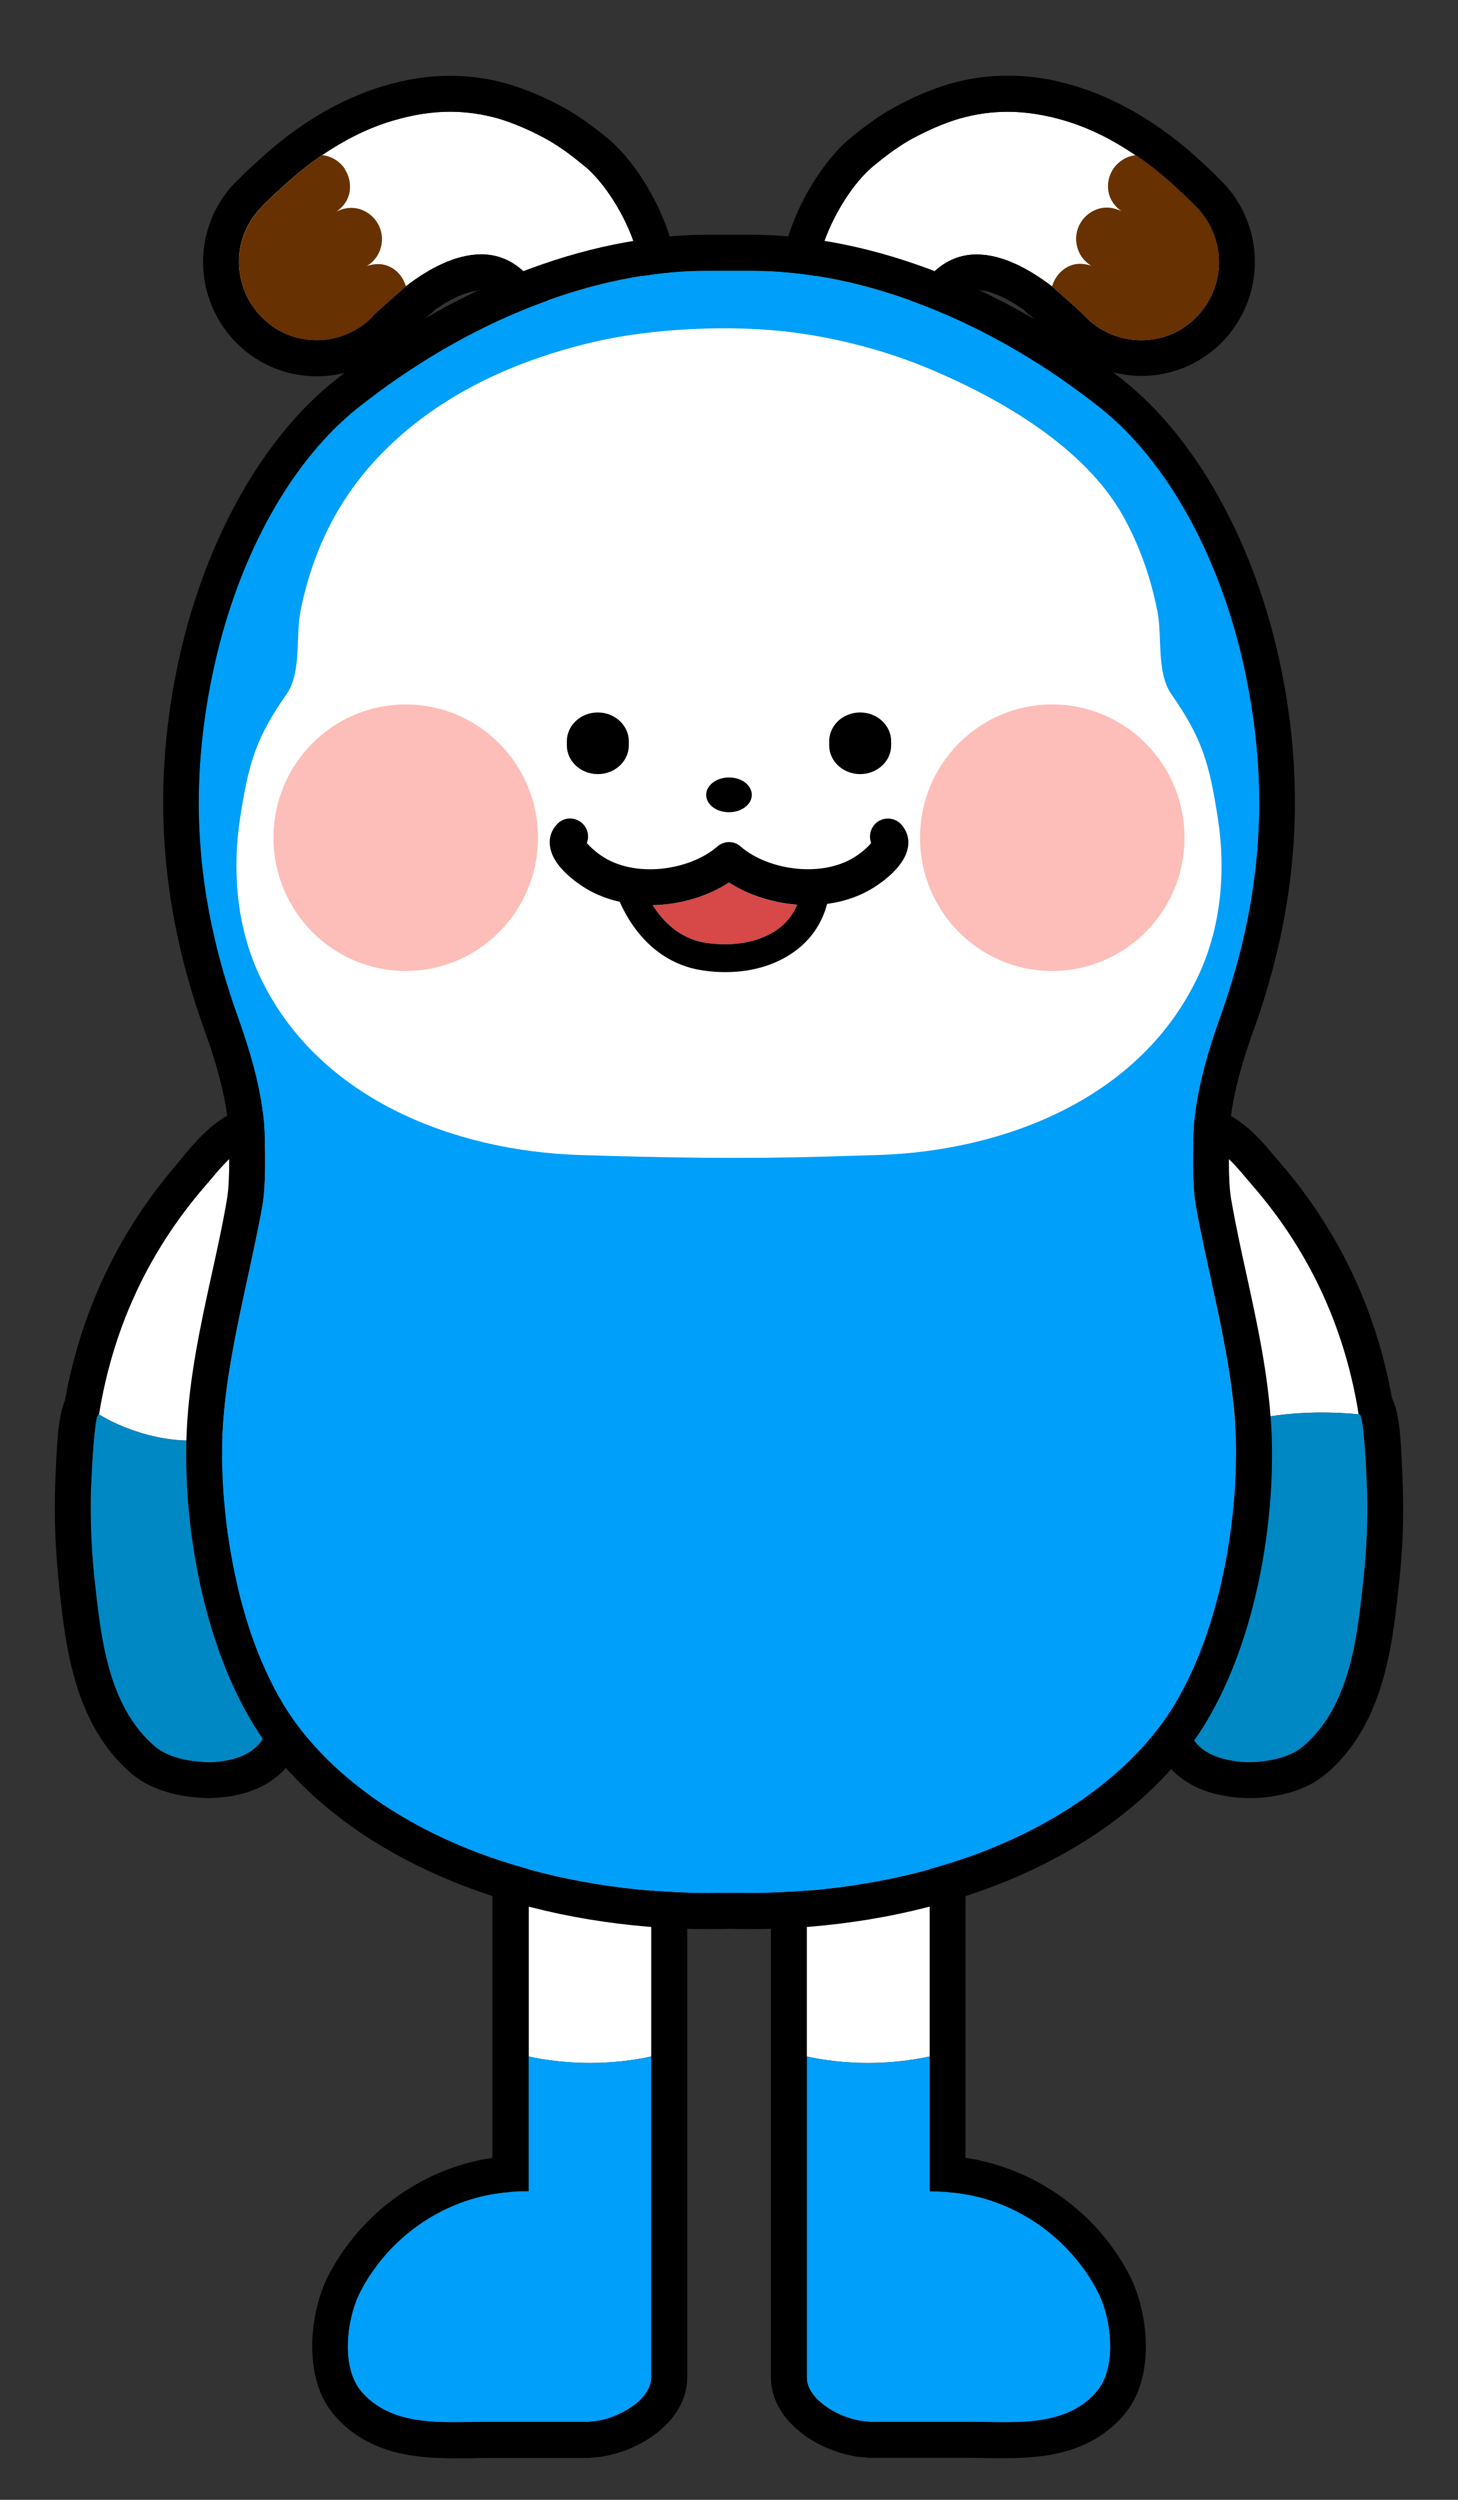 <?xml version="1.0" encoding="utf-8"?>
<!-- Generator: Adobe Illustrator 24.1.1, SVG Export Plug-In . SVG Version: 6.00 Build 0)  -->
<svg version="1.1" id="Layer_1" xmlns="http://www.w3.org/2000/svg" xmlns:xlink="http://www.w3.org/1999/xlink" x="0px" y="0px"
	 viewBox="0 0 140 240" style="enable-background:new 0 0 140 240;" xml:space="preserve">
<rect x="0" y="0" width="140" height="240" fill="#333333" stroke="none"/>
<g>
	<path style="fill:#FFFFFF;" d="M59.48,32.35c-0.6,0.46-1.18,0.63-1.75,0.63c-2.96,0-5.57-5.08-7.3-6.78
		c-1.29-1.26-2.73-1.78-4.22-1.78c-2.47,0-5.06,1.38-7.24,3.07c0,0.03-2.3,1.98-3.16,2.84v0.03c-1.46,1.52-3.45,2.3-5.4,2.3
		c-1.84,0-3.71-0.66-5.14-2.07c-1.87-1.78-2.61-4.31-2.24-6.66c0.23-1.44,0.89-2.79,1.95-3.93c0.23-0.26,0.89-0.92,1.9-1.84
		c3.1-2.9,6.72-5.34,10.83-6.58c1.92-0.57,3.76-0.86,5.51-0.86c1.58,0,3.13,0.23,4.65,0.66c1.52,0.46,3.04,1.12,4.62,1.98
		c1.29,0.72,2.5,1.64,3.65,2.59C59.8,18.97,64.48,28.53,59.48,32.35z"/>
	<path d="M58.36,13.28c-1.55-1.26-2.87-2.21-4.19-2.93c-1.84-1.01-3.59-1.75-5.34-2.27c-1.87-0.55-3.71-0.8-5.6-0.8
		c-2.13,0-4.25,0.32-6.52,1.01c-4.22,1.29-8.33,3.76-12.18,7.38c-0.98,0.86-1.69,1.61-2.04,1.95c-1.24,1.32-2.13,2.9-2.59,4.6
		c-0.11,0.37-0.2,0.78-0.26,1.18c-0.57,3.56,0.63,7.18,3.25,9.71c2.04,1.95,4.71,3.02,7.53,3.02c2.96,0,5.83-1.24,7.9-3.39
		c0.29-0.29,0.83-0.78,1.41-1.29c0.89-0.72,1.84-1.49,1.95-1.64c1.72-1.24,3.33-1.92,4.54-1.92c0.69,0,1.26,0.26,1.81,0.8
		c0.29,0.29,0.83,1.01,1.32,1.67c1.92,2.56,4.54,6.09,8.39,6.09c1.35,0,2.67-0.46,3.82-1.32c2.27-1.72,3.48-4.28,3.56-7.38
		C65.23,22.39,61.69,16.07,58.36,13.28z M59.48,32.35c-0.6,0.46-1.18,0.63-1.75,0.63c-2.96,0-5.57-5.08-7.3-6.78
		c-1.29-1.26-2.73-1.78-4.22-1.78c-2.47,0-5.06,1.38-7.24,3.07c0,0.03-2.3,1.98-3.16,2.84v0.03c-1.46,1.52-3.45,2.3-5.4,2.3
		c-1.84,0-3.71-0.66-5.14-2.07c-1.87-1.78-2.61-4.31-2.24-6.66c0.23-1.44,0.89-2.79,1.95-3.93c0.23-0.26,0.89-0.92,1.9-1.84
		c1.26-1.18,2.61-2.3,4.05-3.27c2.1-1.41,4.34-2.59,6.78-3.3c1.92-0.57,3.76-0.86,5.51-0.86c1.58,0,3.13,0.23,4.65,0.66
		c1.52,0.46,3.04,1.12,4.62,1.98c1.29,0.72,2.5,1.64,3.65,2.59C59.8,18.97,64.48,28.53,59.48,32.35z"/>
	<path style="fill:#673101;" d="M38.98,27.5c0,0.03-2.3,1.98-3.16,2.84v0.03c-1.46,1.52-3.45,2.3-5.4,2.3
		c-1.84,0-3.71-0.66-5.14-2.07c-1.87-1.78-2.61-4.31-2.24-6.66c0.23-1.44,0.89-2.79,1.95-3.93c0.23-0.26,0.89-0.92,1.9-1.84
		c1.26-1.18,2.61-2.3,4.05-3.27c0.14,0,0.26,0.03,0.37,0.06c0.03,0,0.03,0,0.06,0c0.03,0,0.03,0.03,0.06,0.03
		c1.15,0.32,1.67,1.21,1.67,1.21v0.03c0.46,0.69,0.63,1.55,0.43,2.41c-0.2,0.72-0.63,1.26-1.21,1.67c0.63-0.32,1.38-0.46,2.13-0.26
		c1.58,0.43,2.56,2.07,2.13,3.68c-0.2,0.78-0.69,1.41-1.35,1.81c0.52-0.17,1.12-0.26,1.69-0.11C37.97,25.69,38.69,26.52,38.98,27.5z
		"/>
</g>
<g>
	<path style="fill:#FFFFFF;" d="M114.72,30.6c-1.44,1.41-3.3,2.07-5.14,2.07c-1.98,0-3.93-0.78-5.4-2.3c0,0,0-0.03-0.03-0.03
		c-0.83-0.86-3.13-2.81-3.13-2.84c-2.21-1.69-4.77-3.07-7.24-3.07c-1.49,0-2.93,0.52-4.22,1.78c-1.72,1.69-4.34,6.78-7.3,6.78
		c-0.57,0-1.15-0.17-1.75-0.63c-5.03-3.82-0.32-13.38,3.33-16.4c1.15-0.95,2.36-1.87,3.65-2.59c1.58-0.86,3.1-1.52,4.62-1.98
		c1.52-0.43,3.07-0.66,4.65-0.66c1.75,0,3.59,0.29,5.51,0.86c4.11,1.24,7.73,3.68,10.83,6.58c1.01,0.92,1.67,1.58,1.9,1.84
		c1.06,1.15,1.69,2.5,1.95,3.93C117.34,26.29,116.59,28.82,114.72,30.6z"/>
	<path d="M120.35,23.36c-0.34-2.13-1.32-4.11-2.81-5.72c-0.37-0.37-1.09-1.12-2.1-2.04c-0.37-0.34-0.75-0.69-1.12-1.01
		c-3.5-3.02-7.21-5.14-11.03-6.32c-2.27-0.69-4.39-1.01-6.52-1.01c-1.9,0-3.73,0.26-5.63,0.8c-1.72,0.52-3.48,1.26-5.31,2.27
		c-1.32,0.72-2.64,1.67-4.19,2.93c-3.33,2.79-6.86,9.1-6.75,14.45c0.06,3.1,1.29,5.66,3.56,7.38c1.15,0.86,2.47,1.32,3.82,1.32
		c3.85,0,6.46-3.53,8.39-6.09c0.49-0.66,1.01-1.38,1.32-1.67c0.55-0.55,1.12-0.8,1.81-0.8c1.21,0,2.81,0.69,4.54,1.92
		c0.17,0.23,2.53,2.1,3.3,2.87c0.03,0.03,0.03,0.03,0.06,0.06c2.04,2.15,4.94,3.39,7.9,3.39c2.81,0,5.49-1.06,7.53-3.02
		C119.72,30.57,120.93,26.95,120.35,23.36z M114.72,30.6c-1.44,1.41-3.3,2.07-5.14,2.07c-1.98,0-3.93-0.78-5.4-2.3
		c0,0,0-0.03-0.03-0.03c-0.83-0.86-3.13-2.81-3.13-2.84c-2.21-1.69-4.77-3.07-7.24-3.07c-1.49,0-2.93,0.52-4.22,1.78
		c-1.72,1.69-4.34,6.78-7.3,6.78c-0.57,0-1.15-0.17-1.75-0.63c-5.03-3.82-0.32-13.38,3.33-16.4c1.15-0.95,2.36-1.87,3.65-2.59
		c1.58-0.86,3.1-1.52,4.62-1.98c1.52-0.43,3.07-0.66,4.65-0.66c1.75,0,3.59,0.29,5.51,0.86c2.44,0.72,4.68,1.9,6.78,3.33h0.03
		c1.44,0.98,2.76,2.07,4.02,3.25c1.01,0.92,1.67,1.58,1.9,1.84c1.06,1.15,1.69,2.5,1.95,3.93C117.34,26.29,116.59,28.82,114.72,30.6
		z"/>
	<path style="fill:#673101;" d="M114.72,30.6c-1.44,1.41-3.3,2.07-5.14,2.07c-1.98,0-3.93-0.78-5.4-2.3c0,0,0-0.03-0.03-0.03
		c-0.83-0.86-3.13-2.81-3.13-2.84c0.29-0.98,1.01-1.81,2.07-2.1c0.57-0.14,1.15-0.06,1.69,0.11c-0.66-0.4-1.15-1.03-1.35-1.81
		c-0.43-1.61,0.55-3.25,2.13-3.68c0.75-0.2,1.46-0.06,2.13,0.26c-0.57-0.4-1.01-0.95-1.21-1.67c-0.26-1.03,0.06-2.1,0.75-2.81
		c0.83-0.83,1.69-0.89,1.84-0.89h0.03c1.44,0.98,2.76,2.07,4.02,3.25c1.01,0.92,1.67,1.58,1.9,1.84c1.06,1.15,1.69,2.5,1.95,3.93
		C117.34,26.29,116.59,28.82,114.72,30.6z"/>
</g>
<g>
	<path style="fill:#FFFFFF;" d="M62.53,163.39v34.04c0,0-2.53,0.63-5.89,0.63c-3.16,0-5.6-0.55-5.89-0.63v-34.04
		c0-2.27,1.81-4.08,4.05-4.08C57.05,159.31,62.53,161.12,62.53,163.39z"/>
	<path style="fill-rule:evenodd;clip-rule:evenodd;fill:#009FF9;" d="M62.53,197.43v30.82c0,2.04-2.81,3.76-5.08,4.16l-1.01,0.11
		h-9.82c-1.01,0-2.04,0.03-3.1,0.03c-3.22,0-6.52-0.32-8.79-2.9c-2.04-2.33-1.46-7.01-0.17-9.56c2.41-4.71,6.89-8.19,12.06-9.31
		c0,0,0.23-0.03,0.29-0.06c0.69-0.11,1.32-0.23,1.9-0.26c0.23-0.03,0.46-0.06,0.69-0.06c0.34-0.03,0.69-0.03,1.01-0.03h0.23v-12.95
		c0,0,0,0,0.03,0c0.29,0.09,2.73,0.63,5.89,0.63C60,198.06,62.53,197.43,62.53,197.43z"/>
	<path d="M50.73,197.43v12.95h0.03v-12.95C50.73,197.43,50.73,197.43,50.73,197.43z"/>
	<path d="M54.81,155.87c-4.14,0-7.53,3.36-7.53,7.53v43.77c-0.34,0.06-0.69,0.12-1.03,0.17l-0.4,0.09
		c-6.12,1.35-11.49,5.49-14.36,11.12c-1.67,3.3-2.58,9.68,0.66,13.38c3.13,3.59,7.53,4.08,11.37,4.08h1.67
		c0.49-0.03,0.98-0.03,1.44-0.03h9.82c0.12,0,0.23,0,0.34-0.03l1.01-0.09c0.09-0.03,0.17-0.03,0.26-0.06
		c3.85-0.69,7.93-3.59,7.93-7.55v-64.85C65.98,157.73,57.16,155.87,54.81,155.87z M62.53,228.25c0,2.04-2.81,3.76-5.08,4.16
		l-1.01,0.11h-9.82c-1.01,0-2.04,0.03-3.1,0.03c-3.22,0-6.52-0.32-8.79-2.9c-2.04-2.33-1.46-7.01-0.17-9.56
		c2.41-4.71,6.89-8.19,12.06-9.31c0,0,0.23-0.03,0.29-0.06c0.69-0.11,1.32-0.23,1.9-0.26c0.23-0.03,0.46-0.06,0.69-0.06
		c0.34-0.03,0.69-0.03,1.01-0.03h0.23v-12.95c0,0,0,0,0.03,0v-34.04c0-2.27,1.81-4.08,4.05-4.08c2.24,0,7.73,1.81,7.73,4.08V228.25z
		"/>
</g>
<g>
	<path style="fill:#FFFFFF;" d="M89.27,163.39v34.04c0,0-2.56,0.63-5.92,0.63c-3.36,0-5.89-0.63-5.89-0.63v-34.04
		c0-2.27,5.49-4.08,7.73-4.08C87.43,159.31,89.27,161.12,89.27,163.39z"/>
	<path style="fill-rule:evenodd;clip-rule:evenodd;fill:#009FF9;" d="M105.27,229.65c-2.27,2.59-5.57,2.9-8.79,2.9
		c-1.06,0-2.1-0.03-3.1-0.03h-9.82l-0.98-0.11c-2.3-0.4-5.11-2.13-5.11-4.16v-30.82c0,0,2.53,0.63,5.89,0.63
		c3.36,0,5.92-0.63,5.92-0.63v12.95h0.23c0.32,0,0.66,0,1.01,0.03c0.23,0,0.46,0.03,0.69,0.06c0.57,0.03,1.21,0.14,1.9,0.26
		c0.06,0.03,0.29,0.06,0.29,0.06c5.17,1.12,9.65,4.6,12.06,9.31C106.73,222.64,107.31,227.33,105.27,229.65z"/>
	<path d="M108.51,218.54c-2.87-5.63-8.24-9.77-14.42-11.12l-0.2-0.06c-0.4-0.06-0.8-0.14-1.18-0.2v-43.77
		c0-4.16-3.39-7.53-7.52-7.53c-2.36,0-11.17,1.87-11.17,7.53v64.85c0,3.96,4.08,6.86,7.93,7.55c0.09,0.03,0.17,0.03,0.26,0.06
		l1.01,0.09c0.11,0.03,0.23,0.03,0.34,0.03h9.82c0.46,0,0.95,0,1.44,0.03h1.67c3.88,0,8.24-0.49,11.37-4.08
		C111.1,228.22,110.18,221.84,108.51,218.54z M105.27,229.65c-2.27,2.59-5.57,2.9-8.79,2.9c-1.06,0-2.1-0.03-3.1-0.03h-9.82
		l-0.98-0.11c-2.3-0.4-5.11-2.13-5.11-4.16v-64.85c0-2.27,5.49-4.08,7.73-4.08c2.24,0,4.08,1.81,4.08,4.08v46.99h0.23
		c0.32,0,0.66,0,1.01,0.03c0.23,0,0.46,0.03,0.69,0.06c0.57,0.03,1.21,0.14,1.9,0.26c0.06,0.03,0.29,0.06,0.29,0.06
		c5.17,1.12,9.65,4.6,12.06,9.31C106.73,222.64,107.31,227.33,105.27,229.65z"/>
</g>
<g>
	<path style="fill:#FFFFFF;" d="M23.18,129.41c-0.83,2.79-1.41,5.6-1.69,8.44c-4.11,1.26-9.19-0.32-12.01-2.07
		c1.26-7.81,4.48-15.31,10.22-21.94c1.29-1.46,3.16-4.11,5.37-4.19C33.26,109.31,24.04,126.51,23.18,129.41z"/>
	<path style="fill:#0088C5;" d="M21.2,169.11c-0.6,0.09-1.32,0.09-2.04,0.03c-1.55-0.11-3.19-0.57-4.22-1.41
		c-4.71-3.96-5.28-10.89-5.89-16.31c-0.29-2.81-0.4-5.66-0.32-8.5c0-0.09,0.03-0.26,0.03-0.49c0.03-0.6,0.09-1.61,0.14-2.67
		c0.11-1.49,0.26-3.04,0.4-3.68c0.03-0.09,0.06-0.14,0.09-0.2c0.03-0.06,0.06-0.09,0.09-0.09h0.03c2.81,1.75,7.87,3.33,11.98,2.07
		h0.03c-0.09,0.75-0.17,1.52-0.2,2.3c0.06,1.69,0.17,3.45,0.17,3.79c0.03,5.69,1.92,10.14,3.62,15.45
		C26.4,163.36,27.06,168.39,21.2,169.11z"/>
	<path d="M27.52,155.67c-1.38-4.05-2.56-7.55-2.58-11.72c0-0.17,0-0.57-0.03-1.15c-0.06-0.69-0.11-1.64-0.14-2.59
		c0.2-3.45,0.78-6.75,1.69-9.79c0.11-0.32,0.57-1.41,1.01-2.36c3.3-7.67,6.06-14.88,3.27-19.13c-1.15-1.75-3.07-2.73-5.43-2.73
		h-0.37c-3.45,0.14-5.8,2.96-7.35,4.83l-0.46,0.57c-5.69,6.55-9.33,14.22-10.89,22.83c-0.69,1.67-0.8,4.39-0.95,8.33
		c-0.09,2.96,0.03,5.97,0.34,9.02l0.06,0.63c0.6,5.6,1.44,13.27,7.04,17.95c2.01,1.67,4.74,2.1,6.18,2.21
		c0.37,0.03,0.75,0.06,1.12,0.06c0.57,0,1.09-0.06,1.61-0.11c3.71-0.46,5.6-2.27,6.52-3.71c1.61-2.56,1.69-6,0.23-10.48
		C28.09,157.42,27.81,156.56,27.52,155.67z M21.2,169.11c-0.34,0.06-0.75,0.09-1.18,0.09c-0.29,0-0.57-0.03-0.86-0.06
		c-1.55-0.11-3.19-0.57-4.22-1.41c-4.71-3.96-5.28-10.89-5.89-16.31c-0.29-2.81-0.4-5.66-0.32-8.5c0-0.09,0.03-0.26,0.03-0.49
		c0.03-0.6,0.06-1.61,0.14-2.67c0.09-1.46,0.23-3.04,0.4-3.68c0.03-0.09,0.06-0.14,0.09-0.2c0.03-0.09,0.06-0.11,0.09-0.09h0.03
		c1.26-7.81,4.45-15.31,10.2-21.94c1.29-1.46,3.16-4.11,5.37-4.19h0.23c7.78,0-1.26,16.89-2.13,19.76c-0.86,2.79-1.41,5.6-1.67,8.44
		c-0.09,0.75-0.17,1.52-0.2,2.3c0.06,1.69,0.17,3.45,0.17,3.79c0.03,5.69,1.92,10.14,3.62,15.45
		C26.4,163.36,27.06,168.39,21.2,169.11z"/>
</g>
<g>
	<path d="M114.7,109.66c0.08,0,0.16,0,0.24,0c2.19,0.09,4.07,2.71,5.35,4.19c5.74,6.64,8.9,14.12,10.15,21.93
		c0.03,0,0.06,0,0.08,0.01c0.49,0.05,0.72,6.51,0.74,7.15c0.1,2.83-0.02,5.67-0.32,8.49c-0.59,5.43-1.17,12.36-5.89,16.3
		c-1.02,0.85-2.65,1.31-4.22,1.43c-0.29,0.02-0.58,0.03-0.86,0.03c-0.41,0-0.81-0.02-1.18-0.07c-6.33-0.79-5.2-5.76-3.48-9.87
		c2.23-5.32,3.35-10.59,3.44-16.05c0-0.56,0-1.12-0.01-1.68c-0.01-0.4-0.02-0.8-0.04-1.21c-0.05-1.01-0.14-2.01-0.25-3.01
		c-0.02-0.15-0.02-0.3-0.04-0.45c-0.31-2.5-0.82-4.98-1.57-7.42C115.95,126.54,106.91,109.66,114.7,109.66 M114.7,106.21
		c-3.17,0-4.76,1.71-5.43,2.73c-2.79,4.25-0.04,11.47,3.28,19.11c0.41,0.95,0.88,2.04,0.98,2.37c0.66,2.18,1.15,4.49,1.44,6.85
		l0.04,0.42c0.11,0.93,0.18,1.86,0.23,2.8c0.02,0.37,0.03,0.74,0.04,1.11c0.02,0.54,0.01,1.06,0.01,1.58
		c-0.08,5-1.11,9.83-3.17,14.73c-1.22,2.91-2.61,7.18-0.59,10.66c1.29,2.22,3.58,3.56,6.82,3.96c0.52,0.06,1.06,0.1,1.61,0.1
		c0.37,0,0.75-0.01,1.13-0.04c1.44-0.11,4.16-0.55,6.16-2.22c5.61-4.69,6.44-12.36,7.04-17.96l0.07-0.62
		c0.33-3.05,0.44-6.07,0.34-8.99c-0.15-4.13-0.24-6.92-1.04-8.58c-1.54-8.53-5.16-16.13-10.77-22.62l-0.48-0.56
		c-1.55-1.86-3.9-4.67-7.34-4.81C114.95,106.21,114.82,106.21,114.7,106.21L114.7,106.21z"/>
	<path style="fill:#FFFFFF;" d="M130.46,135.79c-3.19-0.32-7.55-0.32-12.06,0.95c-0.34-2.47-0.83-4.91-1.58-7.32
		c-0.86-2.9-10.08-20.11-1.9-19.76c2.21,0.09,4.08,2.73,5.37,4.19C126.04,120.48,129.22,127.98,130.46,135.79z"/>
	<path style="fill:#0088C5;" d="M131.26,142.91c0.09,2.84-0.03,5.69-0.32,8.5c-0.6,5.43-1.18,12.35-5.89,16.31
		c-1.03,0.83-2.67,1.29-4.22,1.41c-0.72,0.06-1.44,0.06-2.04-0.03c-6.35-0.8-5.23-5.77-3.5-9.88c2.27-5.4,3.42-10.71,3.48-16.26
		c0-0.72,0-1.44-0.06-2.18c0-0.8-0.06-1.64-0.17-2.47c-0.03-0.52-0.09-1.03-0.14-1.58c4.51-1.26,8.87-1.26,12.06-0.95
		c0.03,0,0.03,0,0.06,0C131,135.82,131.23,142.28,131.26,142.91z"/>
</g>
<g>
	<g>
		<path style="fill-rule:evenodd;clip-rule:evenodd;fill:#009FF9;" d="M118.62,137.34c0.46,8.59-1.67,21.17-7.38,28.58
			c-6.75,8.7-19.07,14.39-33.78,15.6c-1.75,0.14-3.68,0.23-5.51,0.23L70,181.72l-1.95,0.03c-1.84,0-3.76-0.09-5.51-0.23
			c-14.71-1.21-27.03-6.89-33.78-15.6c-5.72-7.38-7.84-19.99-7.38-28.58c0.26-4.8,1.32-9.68,2.33-14.36
			c0.52-2.41,1.06-4.83,1.49-7.24c0.46-2.67,0.17-7.67,0.14-7.93c-0.34-3.73-1.46-7.24-2.5-10.17C18.7,86.1,18.01,75.3,20.63,63.67
			c2.38-10.51,7.38-19.44,13.67-24.47c10.54-8.39,22.75-13.21,33.55-13.21h4.31c10.8,0,23.01,4.83,33.55,13.21
			c6.29,5.03,11.29,13.96,13.67,24.47c2.61,11.63,1.92,22.43-2.21,33.98c-1.03,2.93-2.15,6.41-2.5,10.22
			c-0.03,0.11-0.11,1.75-0.11,3.65c0,1.46,0.06,3.07,0.26,4.22c0.43,2.41,0.98,4.83,1.49,7.24
			C117.33,127.66,118.37,132.54,118.62,137.34z"/>
		<path d="M119.66,122.23c-0.52-2.36-1.03-4.71-1.44-7.09c-0.34-1.87-0.2-5.74-0.14-7.01c0.32-3.36,1.35-6.61,2.33-9.33
			c4.31-12.01,5.06-23.75,2.33-35.9c-2.56-11.26-7.98-20.88-14.88-26.4c-11.14-8.87-24.13-13.96-35.67-13.96h-4.34
			c-11.57,0-24.56,5.08-35.67,13.96c-6.92,5.51-12.35,15.14-14.91,26.4c-2.73,12.15-1.98,23.9,2.33,35.9
			c0.98,2.73,2.01,5.97,2.33,9.28c0.06,1.32,0.2,5.2-0.14,7.07c-0.4,2.38-0.92,4.74-1.44,7.09c-1.06,4.83-2.15,9.82-2.41,14.94
			c-0.49,9.51,1.81,22.72,8.1,30.85c7.35,9.48,20.56,15.65,36.22,16.95c1.87,0.14,3.88,0.23,5.8,0.23l1.95-0.03l1.95,0.03
			c1.95,0,3.93-0.09,5.8-0.23c15.65-1.29,28.87-7.47,36.22-16.95c6.29-8.13,8.59-21.34,8.1-30.85
			C121.81,132.06,120.72,127.06,119.66,122.23z M71.95,181.74L70,181.72l-1.95,0.03c-1.84,0-3.76-0.09-5.51-0.23
			c-14.71-1.21-27.03-6.89-33.78-15.6c-5.72-7.38-7.84-19.99-7.38-28.58c0.26-4.8,1.32-9.68,2.33-14.36
			c0.52-2.41,1.06-4.83,1.49-7.24c0.46-2.67,0.17-7.67,0.14-7.93c-0.34-3.73-1.46-7.24-2.5-10.17C18.7,86.1,18.01,75.3,20.63,63.67
			c2.38-10.51,7.38-19.44,13.67-24.47c10.54-8.39,22.75-13.21,33.55-13.21h4.31c10.8,0,23.01,4.83,33.55,13.21
			c6.29,5.03,11.29,13.96,13.67,24.47c2.61,11.63,1.92,22.43-2.21,33.98c-1.03,2.93-2.15,6.41-2.5,10.22
			c-0.03,0.11-0.11,1.75-0.11,3.65c0,1.46,0.06,3.07,0.26,4.22c0.43,2.41,0.98,4.83,1.49,7.24c1.03,4.68,2.07,9.56,2.33,14.36
			c0.46,8.59-1.67,21.17-7.38,28.58c-6.75,8.7-19.07,14.39-33.78,15.6C75.71,181.66,73.79,181.74,71.95,181.74z"/>
	</g>
	<path style="fill-rule:evenodd;clip-rule:evenodd;fill:#FFFFFF;" d="M76.2,31.92c4.64,0.61,9.19,1.85,13.33,3.61
		c6.76,2.87,14.64,7.49,18.28,13.96c1.61,2.86,2.7,6,3.33,9.22c0.48,2.43-0.12,5.85,1.34,7.94c2.96,4.24,3.64,6.63,4.46,11.91
		c0.77,4.97,0.34,10.28-1.77,14.89c-5.48,12-18.73,17.06-30.87,17.44c-1.68,0.05-3.39,0.1-5.08,0.15
		c-7.88,0.24-15.65,0.1-23.53-0.15c-12.13-0.38-25.39-5.44-30.87-17.44c-2.1-4.61-2.53-9.92-1.77-14.89
		c0.82-5.28,1.49-7.67,4.46-11.91c1.46-2.09,0.87-5.51,1.34-7.94c0.63-3.22,1.72-6.36,3.33-9.22c3.64-6.48,9.7-11.09,16.46-13.96
		c2.74-1.16,5.59-2.06,8.49-2.73C62.81,31.49,70.42,31.16,76.2,31.92z"/>
	<path style="fill-rule:evenodd;clip-rule:evenodd;fill:#FDBDB8;" d="M51.66,80.42c0,7.07-5.69,12.8-12.7,12.8s-12.7-5.73-12.7-12.8
		c0-7.06,5.69-12.79,12.7-12.79S51.66,73.36,51.66,80.42"/>
	<path style="fill-rule:evenodd;clip-rule:evenodd;fill:#FDBDB8;" d="M113.74,80.42c0,7.07-5.69,12.8-12.71,12.8
		c-7.01,0-12.69-5.73-12.69-12.8c0-7.06,5.68-12.79,12.69-12.79C108.05,67.63,113.74,73.36,113.74,80.42"/>
</g>
<g>
	<path style="fill-rule:evenodd;clip-rule:evenodd;" d="M72.19,76.31c0,0.92-0.97,1.67-2.19,1.67c-1.22,0-2.19-0.74-2.19-1.67
		c0-0.91,0.98-1.67,2.19-1.67C71.22,74.64,72.19,75.39,72.19,76.31"/>
	<path style="fill-rule:evenodd;clip-rule:evenodd;" d="M82.59,74.32L82.59,74.32c-1.64,0-2.97-1.24-2.97-2.76v-0.39
		c0-1.53,1.33-2.77,2.97-2.77s2.98,1.24,2.98,2.77v0.39C85.57,73.08,84.24,74.32,82.59,74.32"/>
	<path style="fill-rule:evenodd;clip-rule:evenodd;" d="M57.4,74.32L57.4,74.32c-1.64,0-2.97-1.24-2.97-2.76v-0.39
		c0-1.53,1.33-2.77,2.97-2.77c1.64,0,2.98,1.24,2.98,2.77v0.39C60.38,73.08,59.05,74.32,57.4,74.32"/>
	<g>
		<path style="fill-rule:evenodd;clip-rule:evenodd;fill:#D74848;" d="M76.55,86.87c-0.35,0.81-0.86,1.54-1.58,2.12
			c-1.66,1.35-4.21,1.93-6.99,1.56c-2.71-0.35-4.37-2.15-5.31-3.65c2.68-0.05,5.33-0.86,7.33-2.18
			C71.8,85.91,74.14,86.69,76.55,86.87z"/>
		<path d="M86.51,79.12c-0.66-0.69-1.75-0.71-2.44-0.06c-0.51,0.5-0.66,1.24-0.42,1.87c-0.23,0.3-0.71,0.76-1.34,1.19
			c-3.26,2.26-8.59,1.42-11.18-0.84c-0.64-0.58-1.61-0.58-2.26,0c-2.59,2.26-7.91,3.11-11.18,0.84c-0.63-0.44-1.11-0.9-1.34-1.19
			c0.25-0.63,0.1-1.37-0.42-1.87c-0.69-0.66-1.78-0.64-2.43,0.06c-0.53,0.54-0.79,1.27-0.7,2.04c0.16,1.57,1.67,2.93,2.93,3.8
			c1.14,0.79,2.43,1.32,3.78,1.62c0.84,1.94,3.18,5.96,8.13,6.61c0.68,0.1,1.35,0.14,2.02,0.14c2.74,0,5.18-0.79,7.01-2.27
			c1.39-1.13,2.31-2.59,2.75-4.28c1.73-0.23,3.4-0.81,4.86-1.82c1.25-0.86,2.77-2.23,2.93-3.8C87.29,80.39,87.03,79.67,86.51,79.12z
			 M74.97,88.99c-1.66,1.35-4.21,1.93-6.99,1.56c-2.71-0.35-4.37-2.15-5.31-3.65c2.68-0.05,5.33-0.86,7.33-2.18
			c1.8,1.18,4.14,1.96,6.55,2.14C76.2,87.68,75.69,88.4,74.97,88.99z"/>
	</g>
</g>
</svg>
